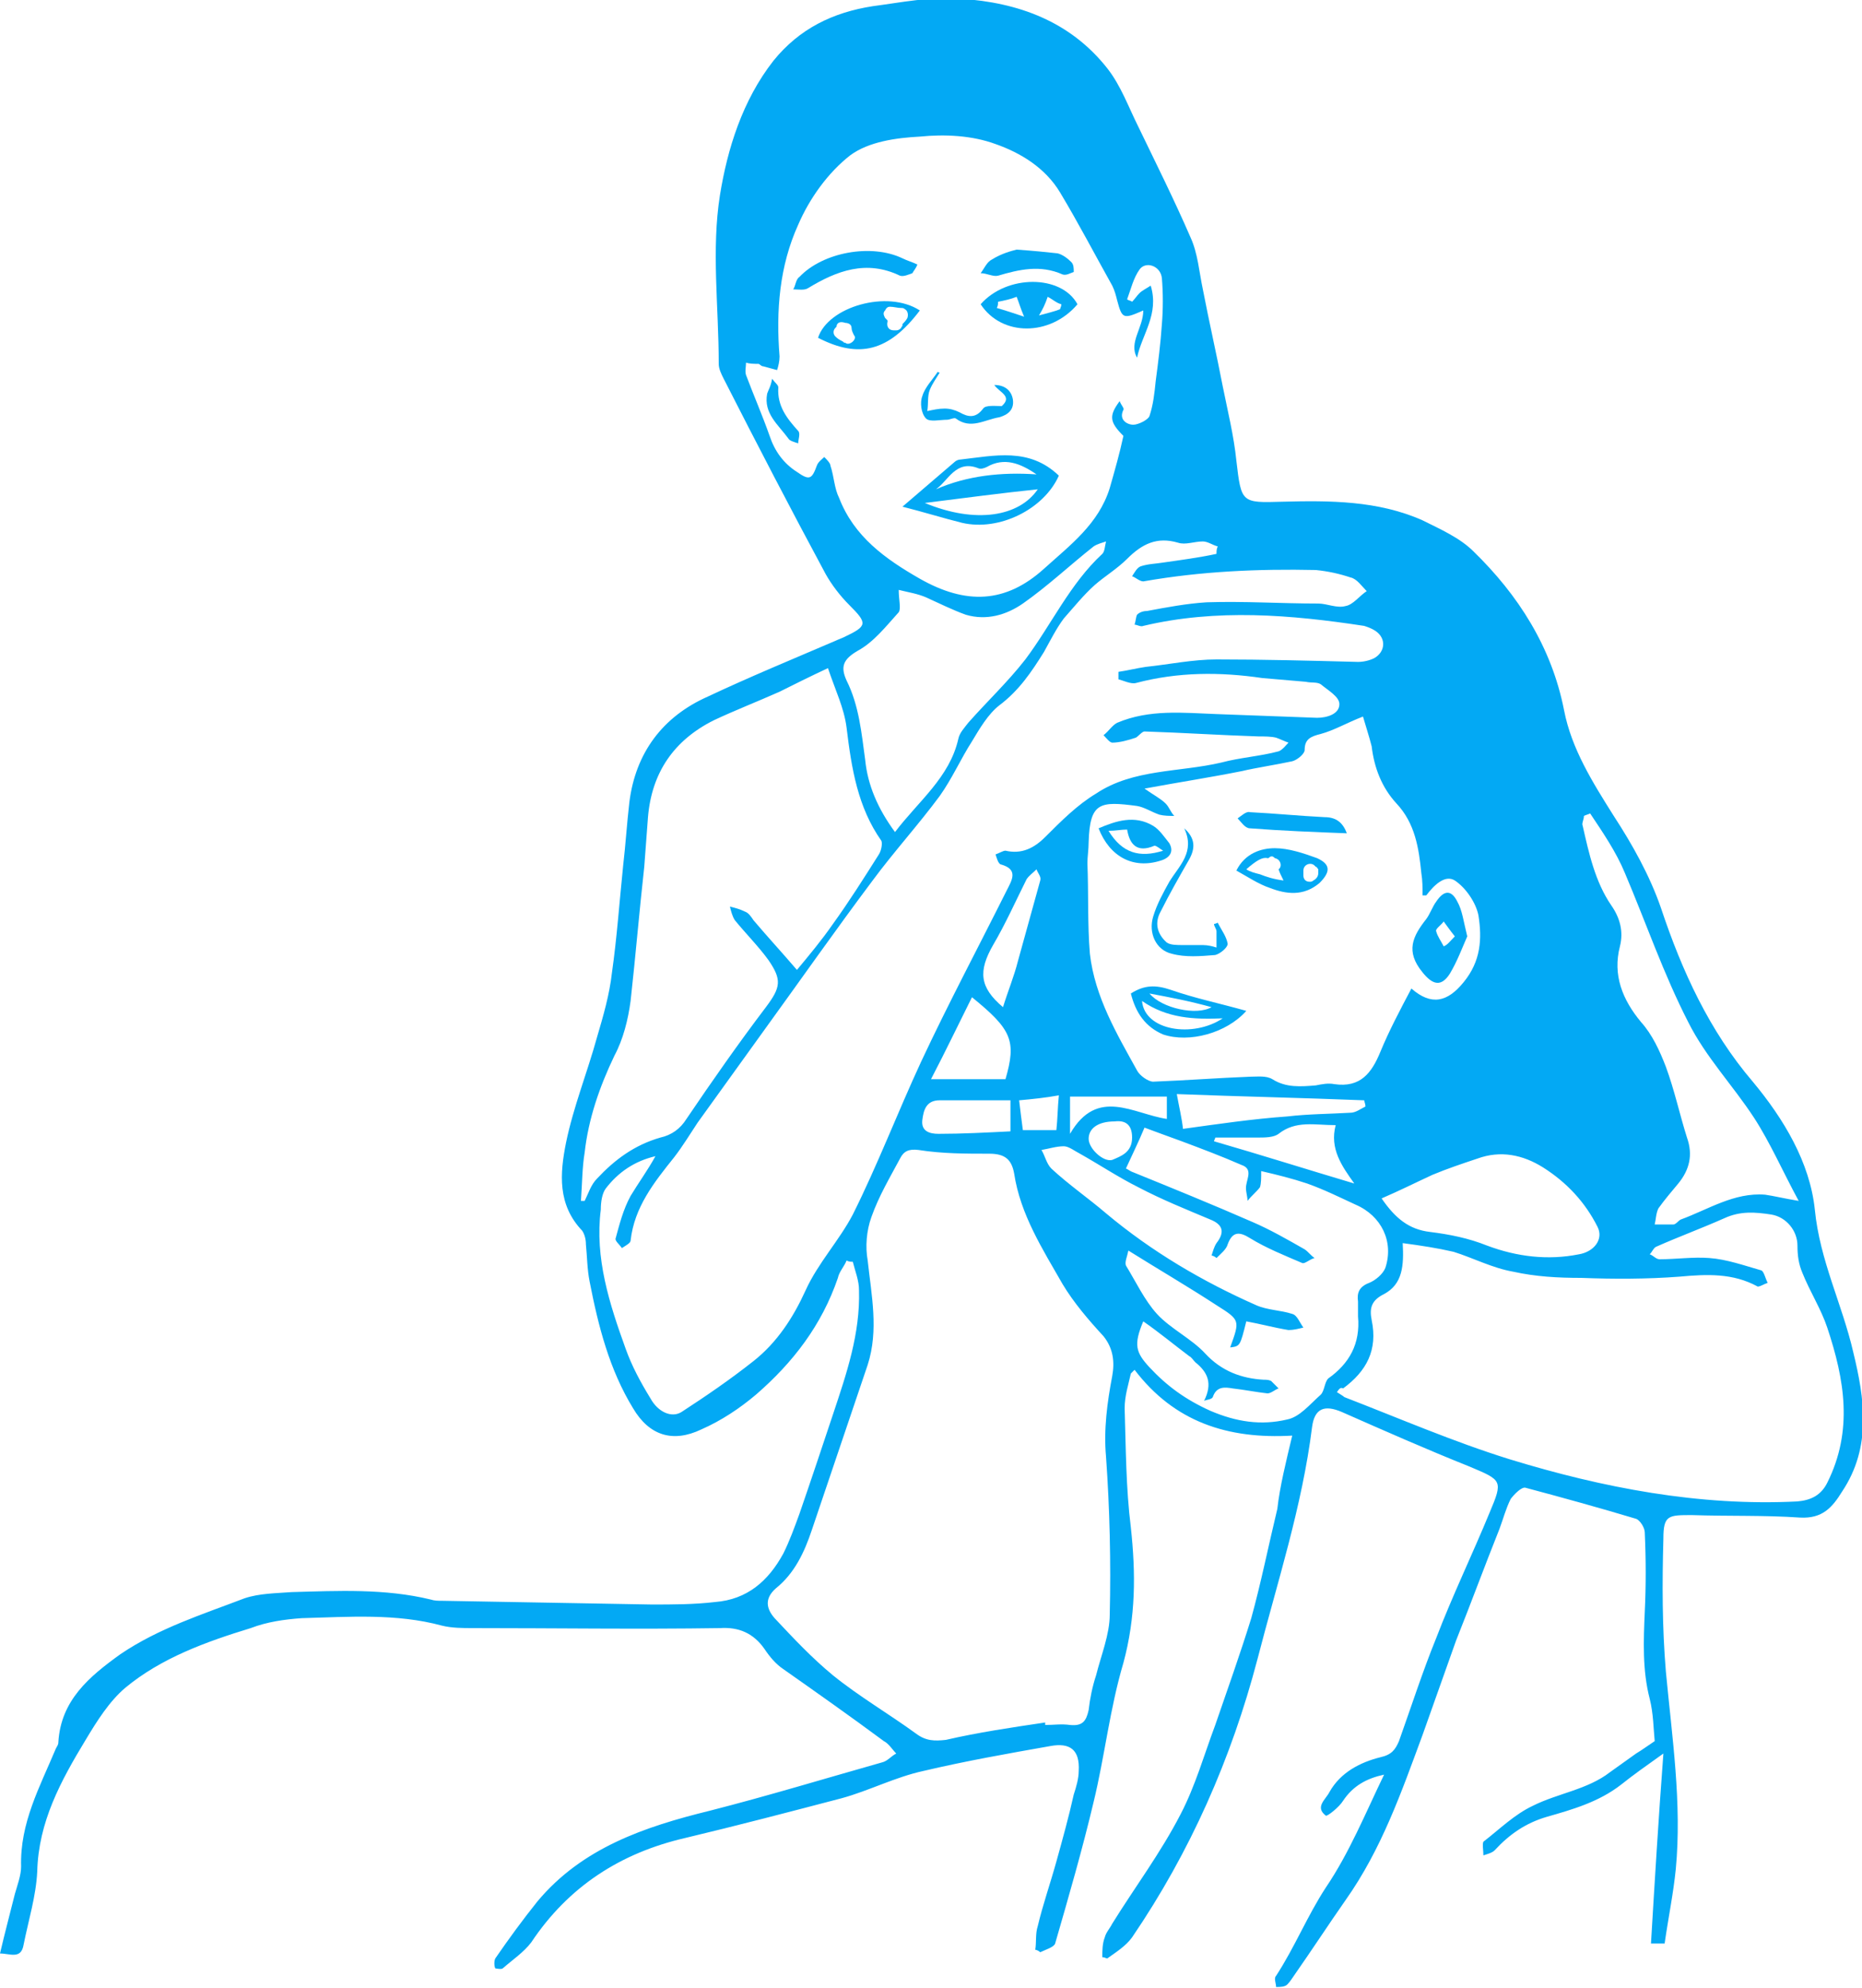 <?xml version="1.0" encoding="utf-8"?>
<!-- Generator: Adobe Illustrator 19.2.0, SVG Export Plug-In . SVG Version: 6.00 Build 0)  -->
<svg version="1.1" id="Layer_1" xmlns="http://www.w3.org/2000/svg" xmlns:xlink="http://www.w3.org/1999/xlink" x="0px" y="0px"
	 viewBox="0 0 150 160.1" style="enable-background:new 0 0 150 160.1;" xml:space="preserve">
<style type="text/css">
	.st0{fill:#03A9F4;}
</style>
<g id="child-mother-cold-fever">
	<path class="st0" d="M104.1,115.6c-5.2,0.3-9.5-1.1-12.7-5.3c-0.1,0.1-0.2,0.2-0.3,0.3c-0.2,0.9-0.5,1.8-0.5,2.8
		c0.1,3.2,0.1,6.4,0.5,9.6c0.4,3.7,0.4,7.2-0.6,10.9c-1.1,3.7-1.5,7.5-2.4,11.2c-0.9,3.8-2,7.6-3.1,11.4c-0.1,0.3-0.8,0.5-1.2,0.7
		c-0.1-0.1-0.3-0.2-0.4-0.2c0.1-0.6,0-1.3,0.2-1.9c0.4-1.7,1-3.4,1.5-5.2s1-3.6,1.4-5.4c0.2-0.6,0.4-1.3,0.4-1.9
		c0.1-1.7-0.7-2.3-2.3-2c-3.4,0.6-6.8,1.2-10.2,2c-2.3,0.5-4.4,1.6-6.6,2.2c-4.2,1.1-8.4,2.2-12.6,3.2c-5.2,1.2-9.4,3.9-12.4,8.4
		c-0.6,0.8-1.5,1.4-2.3,2.1c-0.1,0.1-0.6,0-0.6,0c-0.1-0.2-0.1-0.6,0-0.8c1.1-1.6,2.2-3.1,3.4-4.6c3.6-4.3,8.6-6,13.9-7.3
		c4.7-1.2,9.3-2.6,13.9-3.9c0.4-0.1,0.7-0.5,1.1-0.7c-0.3-0.3-0.6-0.8-1-1c-2.7-2-5.4-3.9-8.1-5.8c-0.6-0.4-1.1-1-1.5-1.6
		c-0.9-1.3-2.1-1.8-3.6-1.7c-6.6,0.1-13.2,0-19.9,0c-0.8,0-1.7,0-2.5-0.2c-3.7-1-7.5-0.7-11.3-0.6c-1.4,0.1-2.8,0.3-4.1,0.8
		c-3.6,1.1-7.2,2.4-10.1,4.8c-1.3,1.1-2.3,2.7-3.2,4.2c-2,3.3-3.8,6.6-3.9,10.6c-0.1,2-0.7,3.9-1.1,5.9c-0.2,1.2-1.1,0.7-1.9,0.7
		c0.4-1.7,0.8-3.2,1.2-4.8c0.2-0.7,0.5-1.5,0.5-2.2c-0.1-3.5,1.5-6.4,2.8-9.5c0.1-0.2,0.2-0.3,0.2-0.5c0.2-3.4,2.5-5.3,5-7.1
		c3.1-2.1,6.6-3.2,10-4.5c1.2-0.4,2.5-0.4,3.8-0.5c3.7-0.1,7.5-0.3,11.2,0.6c0.3,0.1,0.6,0.1,0.9,0.1c5.6,0.1,11.2,0.2,16.9,0.3
		c1.7,0,3.4,0,5.1-0.2c2.6-0.2,4.3-1.7,5.5-3.9c0.5-1,0.9-2.1,1.3-3.2c0.9-2.6,1.8-5.3,2.7-8c1.1-3.3,2.2-6.5,2.1-10
		c0-0.8-0.3-1.5-0.5-2.3c-0.2,0-0.3,0-0.5-0.1c-0.2,0.5-0.6,0.9-0.7,1.4c-1.3,3.8-3.6,6.8-6.6,9.4c-1.3,1.1-2.8,2.1-4.4,2.8
		c-2.3,1.1-4.2,0.5-5.5-1.7c-1.9-3.1-2.8-6.6-3.5-10.2c-0.2-1-0.2-2-0.3-3c0-0.4-0.1-0.8-0.3-1.1c-2-2.1-1.8-4.6-1.3-7.1
		c0.6-2.9,1.7-5.6,2.5-8.5c0.5-1.7,1-3.4,1.2-5.2c0.4-2.8,0.6-5.7,0.9-8.6c0.2-1.7,0.3-3.4,0.5-5.1c0.5-4,2.7-6.9,6.3-8.5
		c3.4-1.6,6.8-3,10.3-4.5c0.2-0.1,0.5-0.2,0.7-0.3c1.9-0.9,1.9-1.1,0.4-2.6c-0.7-0.7-1.4-1.6-1.9-2.5C63.7,41,61,35.8,58.3,30.5
		c-0.2-0.4-0.4-0.8-0.4-1.2c0-4.6-0.6-9.2,0.1-13.6c0.6-3.7,1.8-7.6,4.3-10.8c2.1-2.6,4.8-3.9,8-4.4c2.3-0.3,4.7-0.8,7.1-0.6
		c4.6,0.3,8.8,1.8,11.8,5.6c1.1,1.4,1.7,3.1,2.5,4.7c1.4,2.9,2.9,5.9,4.2,8.9c0.6,1.3,0.7,2.8,1,4.2c0.5,2.6,1.1,5.2,1.6,7.8
		c0.4,2,0.9,4,1.1,6c0.4,3.4,0.4,3.4,3.7,3.3c3.8-0.1,7.7-0.1,11.3,1.5c1.4,0.7,3,1.4,4.1,2.5c3.6,3.5,6.3,7.7,7.3,12.8
		c0.6,3.1,2.3,5.8,4,8.5c1.5,2.3,2.9,4.8,3.8,7.4c1.7,5.1,3.9,9.9,7.4,14c2.5,3,4.6,6.5,5,10.3c0.4,4.1,2.2,7.6,3.1,11.5
		c0.9,3.7,1.5,7.6-0.9,11.2c-0.8,1.3-1.6,2.2-3.4,2.1c-2.9-0.2-5.8-0.1-8.7-0.2c-1.9,0-2.3,0-2.3,1.9c-0.1,3.6-0.1,7.1,0.2,10.7
		c0.5,5.3,1.3,10.6,0.8,15.9c-0.2,2-0.6,3.9-0.9,6c-0.3,0-0.6,0-1.1,0c0.3-5,0.6-10,1-15.3c-1.4,1-2.4,1.7-3.4,2.5
		c-1.8,1.4-3.9,2-6,2.6c-1.7,0.5-3,1.4-4.2,2.7c-0.2,0.2-0.6,0.3-0.9,0.4c0-0.4-0.1-0.9,0-1.1c1.3-1,2.5-2.2,4-2.9
		c2-1,4.4-1.3,6.2-2.7c0.7-0.5,1.4-1,2.1-1.5c0.5-0.3,0.9-0.6,1.5-1c-0.1-1-0.1-2.2-0.4-3.4c-0.6-2.3-0.5-4.7-0.4-7
		c0.1-2.1,0.1-4.2,0-6.4c0-0.4-0.4-1-0.7-1.1c-3-0.9-5.9-1.7-8.9-2.5c-0.3-0.1-0.9,0.5-1.2,0.9c-0.4,0.8-0.6,1.6-0.9,2.4
		c-1.2,3-2.3,6-3.5,9c-0.9,2.5-1.8,5.1-2.7,7.6c-1.7,4.6-3.3,9.2-6.2,13.3c-1.4,2-2.7,4-4.1,6c-0.2,0.3-0.4,0.6-0.6,0.8
		s-0.6,0.2-0.9,0.2c0-0.3-0.2-0.7,0-0.9c1.5-2.3,2.5-4.8,4-7.1c1.9-2.8,3.2-6,4.7-9.1c-1.4,0.3-2.5,0.9-3.3,2.1
		c-0.3,0.5-1.3,1.3-1.4,1.2c-0.9-0.7,0-1.3,0.3-1.9c0.9-1.6,2.5-2.4,4.1-2.8c0.9-0.2,1.2-0.6,1.5-1.3c1-2.8,1.9-5.6,3-8.3
		c1.3-3.4,2.9-6.7,4.3-10.1c1.1-2.6,1-2.6-1.6-3.7c-3.5-1.4-6.9-2.9-10.3-4.4c-1.4-0.6-2.2-0.3-2.4,1.2c-0.8,6.4-2.8,12.5-4.4,18.7
		c-2.1,8-5.4,15.5-10.1,22.4c-0.5,0.7-1.3,1.2-2,1.7c-0.1,0-0.2-0.1-0.4-0.1c0-0.5,0-1.1,0.2-1.6c0.1-0.4,0.4-0.7,0.6-1.1
		c1.8-2.9,3.9-5.7,5.5-8.8c1.2-2.3,1.9-4.8,2.8-7.2c1-2.9,2-5.7,2.9-8.6c0.8-2.9,1.4-5.9,2.1-8.8
		C103.1,119.7,103.6,117.7,104.1,115.6z M52.8,93.1c-1.7,0.4-3,1.3-4,2.6c-0.3,0.4-0.4,1.1-0.4,1.7c-0.5,3.9,0.7,7.6,2,11.2
		c0.5,1.4,1.2,2.7,2,4c0.6,1.1,1.7,1.6,2.5,1.1c2-1.3,3.9-2.6,5.8-4.1c1.9-1.5,3.2-3.5,4.2-5.7c1-2.2,2.7-4,3.8-6.1
		c2-4,3.6-8.2,5.5-12.3c2.2-4.7,4.6-9.2,6.9-13.8c0.4-0.8,1-1.7-0.5-2.1c-0.2-0.1-0.3-0.5-0.4-0.8c0.3-0.1,0.6-0.3,0.8-0.3
		c1.3,0.3,2.3-0.2,3.2-1.1c1.3-1.3,2.6-2.6,4.1-3.5c3-2,6.7-1.7,10.1-2.5c1.5-0.4,3.1-0.5,4.6-0.9c0.3-0.1,0.6-0.5,0.8-0.7
		c-0.3-0.1-0.7-0.3-1-0.4c-0.4-0.1-0.9-0.1-1.4-0.1c-3.1-0.1-6.1-0.3-9.2-0.4c-0.2,0-0.5,0.4-0.7,0.5c-0.6,0.2-1.3,0.4-1.9,0.4
		c-0.2,0-0.5-0.4-0.7-0.6c0.4-0.3,0.7-0.8,1.1-1c2.6-1.1,5.3-0.8,8-0.7s5.4,0.2,8.1,0.3c0.8,0,1.8-0.3,1.8-1.1
		c0-0.6-0.9-1.1-1.5-1.6c-0.3-0.2-0.8-0.1-1.2-0.2c-1.2-0.1-2.3-0.2-3.5-0.3c-3.4-0.5-6.8-0.5-10.2,0.4c-0.4,0.1-1-0.2-1.4-0.3
		c0-0.2,0-0.4,0-0.6c0.7-0.1,1.5-0.3,2.2-0.4c1.9-0.2,3.8-0.6,5.7-0.6c3.8,0,7.6,0.1,11.4,0.2c0.4,0,0.9-0.1,1.3-0.3
		c0.9-0.5,1-1.6,0.1-2.2c-0.3-0.2-0.6-0.3-0.9-0.4c-5.9-0.9-11.9-1.4-17.8,0c-0.2,0.1-0.5-0.1-0.7-0.1c0.1-0.3,0.1-0.6,0.2-0.8
		c0.2-0.2,0.5-0.3,0.8-0.3c1.6-0.3,3.2-0.6,4.8-0.7c3-0.1,6,0.1,9,0.1c0.7,0,1.5,0.4,2.2,0.2c0.6-0.1,1.1-0.8,1.7-1.2
		c-0.4-0.4-0.8-1-1.3-1.1c-0.9-0.3-1.8-0.5-2.8-0.6c-4.6-0.1-9.2,0.1-13.8,0.9c-0.3,0.1-0.7-0.3-1-0.4c0.2-0.3,0.4-0.7,0.7-0.8
		c0.6-0.2,1.2-0.2,1.8-0.3c1.4-0.2,2.9-0.4,4.3-0.7c0-0.2,0-0.4,0.1-0.6c-0.4-0.1-0.8-0.4-1.2-0.4c-0.7,0-1.4,0.3-2,0.1
		c-1.7-0.5-2.9,0.1-4.1,1.3c-0.8,0.8-1.8,1.4-2.6,2.1c-0.9,0.8-1.7,1.8-2.5,2.7c-0.6,0.8-1.1,1.8-1.6,2.7c-1,1.6-2,3.1-3.6,4.3
		c-0.9,0.7-1.6,1.9-2.2,2.9c-0.9,1.4-1.6,3-2.6,4.4c-1.7,2.3-3.7,4.5-5.4,6.8c-3,4-5.8,8-8.7,12c-1.8,2.5-3.6,5-5.4,7.5
		c-0.6,0.9-1.2,1.9-1.9,2.8c-1.6,2-3.2,4-3.5,6.7c0,0.2-0.4,0.4-0.7,0.6c-0.2-0.3-0.6-0.6-0.5-0.8c0.3-1.1,0.6-2.3,1.2-3.4
		C51.4,95.3,52.2,94.2,52.8,93.1z M84.2,138.7c0,0.1,0,0.2,0,0.2c0.7,0,1.3-0.1,2,0c1,0.1,1.3-0.3,1.5-1.2c0.1-0.9,0.3-1.9,0.6-2.8
		c0.4-1.6,1.1-3.3,1.1-4.9c0.1-4.2,0-8.5-0.3-12.7c-0.2-2.2,0.1-4.4,0.5-6.5c0.2-1.1,0.1-2.2-0.7-3.2c-1.2-1.3-2.4-2.7-3.3-4.2
		c-1.6-2.8-3.4-5.6-3.9-8.9c-0.2-1.1-0.7-1.6-2-1.6c-1.9,0-3.8,0-5.7-0.3c-0.8-0.1-1.2,0.1-1.5,0.7c-0.8,1.5-1.7,3-2.3,4.7
		c-0.4,1.1-0.5,2.4-0.3,3.5c0.3,2.8,0.9,5.6,0,8.4c-1.5,4.4-3,8.9-4.5,13.3c-0.6,1.8-1.4,3.5-2.9,4.7c-0.9,0.8-0.8,1.6-0.1,2.4
		c1.5,1.6,3,3.2,4.7,4.6c2.1,1.7,4.5,3.1,6.7,4.7c0.8,0.6,1.5,0.6,2.4,0.5C78.8,139.5,81.5,139.1,84.2,138.7z M92.1,25
		c-1.6,0.7-1.7,0.7-2.1-0.8c-0.1-0.4-0.2-0.8-0.4-1.2c-1.4-2.5-2.7-5-4.2-7.5c-1.2-2-3.2-3.2-5.2-3.9c-1.9-0.7-4.1-0.8-6.1-0.6
		c-1.9,0.1-4.1,0.4-5.6,1.5c-1.8,1.4-3.3,3.5-4.2,5.6c-1.5,3.3-1.8,6.9-1.5,10.6c0,0.4-0.1,0.8-0.2,1.1c-0.4-0.1-0.7-0.2-1.1-0.3
		c-0.2,0-0.3-0.2-0.4-0.2c-0.3,0-0.7,0-1-0.1c0,0.3-0.1,0.7,0,1c0.6,1.6,1.3,3.2,1.9,4.9c0.4,1.2,1.1,2.2,2.2,2.9
		c1,0.7,1.2,0.6,1.6-0.5c0.1-0.3,0.4-0.5,0.6-0.7c0.2,0.2,0.5,0.5,0.5,0.7c0.3,0.9,0.3,1.8,0.7,2.6c1.2,3.1,3.7,4.9,6.5,6.5
		c3.7,2.1,6.9,2,10-0.8c2.1-1.9,4.4-3.6,5.3-6.5c0.4-1.4,0.8-2.8,1.1-4.2c-1.1-1.1-1.2-1.6-0.3-2.8c0.1,0.3,0.4,0.6,0.3,0.7
		c-0.4,0.8,0.3,1.2,0.8,1.2c0.4,0,1.2-0.4,1.3-0.7c0.3-0.9,0.4-1.8,0.5-2.8c0.2-1.5,0.4-3.1,0.5-4.6c0.1-1.2,0.1-2.5,0-3.7
		c-0.1-1-1.3-1.4-1.8-0.7c-0.5,0.7-0.7,1.6-1,2.4c0.1,0.1,0.3,0.1,0.4,0.2c0.2-0.2,0.4-0.5,0.6-0.7s0.6-0.4,0.9-0.6
		c0.7,2.3-0.7,3.9-1.1,5.8C90.9,27.6,92.1,26.4,92.1,25z M107.7,112.1c0.3,0.2,0.5,0.3,0.6,0.4c4.4,1.7,8.8,3.6,13.3,5
		c7.5,2.3,15.3,3.8,23.2,3.4c1.1-0.1,1.9-0.5,2.4-1.5c2.1-4.2,1.4-8.3,0-12.5c-0.5-1.5-1.4-2.9-2-4.4c-0.3-0.7-0.4-1.4-0.4-2.2
		c0-1.2-0.9-2.3-2.1-2.5c-1.3-0.2-2.5-0.3-3.8,0.3c-1.8,0.8-3.7,1.5-5.5,2.3c-0.2,0.1-0.3,0.4-0.5,0.6c0.3,0.1,0.5,0.4,0.8,0.4
		c1.3,0,2.7-0.2,4-0.1c1.4,0.1,2.8,0.6,4.2,1c0.2,0.1,0.3,0.6,0.5,1c-0.3,0.1-0.6,0.3-0.8,0.3c-2-1.1-4.1-1-6.3-0.8
		c-2.6,0.2-5.3,0.2-7.9,0.1c-1.9,0-3.7-0.1-5.5-0.5c-1.7-0.3-3.2-1.1-4.8-1.6c-1.3-0.3-2.6-0.5-4.1-0.7c0.1,1.8,0,3.3-1.5,4.1
		c-1,0.5-1.2,1.1-1,2.1c0.5,2.4-0.4,4.1-2.3,5.5C108,111.7,107.9,111.8,107.7,112.1z M109.8,57.7c-1.3,0.5-2.3,1.1-3.4,1.4
		c-0.8,0.2-1.3,0.4-1.3,1.3c0,0.3-0.6,0.8-1,0.9c-1.4,0.3-2.8,0.5-4.1,0.8c-2.5,0.5-5.1,0.9-7.8,1.4c0.7,0.5,1.3,0.8,1.7,1.2
		c0.3,0.3,0.4,0.7,0.7,1c-0.4,0-0.8,0-1.2-0.1c-0.6-0.2-1.2-0.6-1.8-0.7c-3-0.4-3.8-0.3-3.9,2.9c0,0.6-0.1,1.2-0.1,1.7
		c0.1,2.4,0,4.9,0.2,7.3c0.4,3.5,2.2,6.5,3.8,9.4c0.2,0.4,0.9,0.9,1.3,0.9c2.6-0.1,5.2-0.3,7.8-0.4c0.6,0,1.3-0.1,1.8,0.2
		c1.1,0.7,2.3,0.6,3.5,0.5c0.5-0.1,1-0.2,1.5-0.1c2.1,0.3,3-0.9,3.7-2.6s1.6-3.4,2.5-5.1c1.6,1.4,2.9,1.1,4.2-0.5
		c1.4-1.7,1.5-3.5,1.2-5.4c-0.2-1-1-2.2-1.9-2.8c-0.8-0.5-1.7,0.4-2.3,1.2c0,0-0.1,0-0.3,0c0-0.6,0-1.2-0.1-1.8c-0.2-2-0.5-4-2-5.6
		c-1.2-1.3-1.8-2.9-2-4.6C110.3,59.3,110,58.4,109.8,57.7z M46.8,96.7c0.1,0,0.2,0,0.3,0c0.3-0.6,0.5-1.3,1-1.8
		c1.4-1.5,3-2.7,5.1-3.3c0.9-0.2,1.6-0.7,2.1-1.5c2.1-3.1,4.2-6.1,6.4-9c1.2-1.6,1.3-2.2,0.2-3.8c-0.8-1.1-1.8-2.1-2.7-3.2
		c-0.2-0.3-0.3-0.7-0.4-1.1c0.4,0.1,0.8,0.2,1.2,0.4c0.3,0.1,0.5,0.4,0.7,0.7c1.1,1.3,2.3,2.6,3.5,4c1-1.2,2-2.4,2.9-3.7
		c1.3-1.8,2.5-3.7,3.7-5.6c0.2-0.3,0.3-0.9,0.2-1.1c-1.9-2.7-2.4-5.8-2.8-9.1c-0.2-1.6-0.9-3-1.5-4.8c-1.5,0.7-2.7,1.3-3.9,1.9
		c-1.8,0.8-3.6,1.5-5.3,2.3c-3.2,1.6-5,4.2-5.3,7.8c-0.1,1.3-0.2,2.7-0.3,4c-0.4,3.6-0.7,7.2-1.1,10.8c-0.2,1.5-0.6,3.1-1.3,4.4
		c-1.2,2.5-2.1,5.1-2.4,7.8C46.9,94,46.9,95.3,46.8,96.7z M99.1,108.5c0.8-2.2,0.8-2.2-1.1-3.4c-2.3-1.5-4.7-2.9-7.1-4.4
		c-0.1,0.5-0.3,0.9-0.2,1.2c0.8,1.3,1.5,2.8,2.5,3.9c1.1,1.2,2.8,2,3.9,3.2c1.3,1.4,2.9,2,4.7,2.1c0.2,0,0.4,0,0.6,0.1
		c0.2,0.2,0.4,0.4,0.6,0.6c-0.3,0.1-0.6,0.4-0.9,0.4c-0.9-0.1-1.9-0.3-2.8-0.4c-0.6-0.1-1.3-0.2-1.6,0.7c-0.1,0.2-0.5,0.2-0.7,0.3
		c0.7-1.4,0.3-2.3-0.7-3.1c-0.2-0.2-0.3-0.4-0.5-0.5c-1.2-0.9-2.4-1.9-3.7-2.8c-0.8,1.9-0.6,2.5,0.5,3.7c1.4,1.5,2.9,2.6,4.9,3.5
		c2.1,0.9,4.1,1.2,6.2,0.7c1-0.2,1.8-1.2,2.7-2c0.3-0.3,0.3-1,0.6-1.3c1.7-1.2,2.6-2.8,2.4-5c0-0.4,0-0.8,0-1.2
		c-0.1-0.7,0.1-1.2,0.9-1.5c0.5-0.2,1.1-0.7,1.3-1.2c0.7-2.1-0.3-4.2-2.4-5.1c-1.3-0.6-2.5-1.2-3.9-1.7c-1.2-0.4-2.4-0.7-3.7-1
		c0,0.6,0,1-0.1,1.3c-0.3,0.4-0.7,0.7-1,1.1c0-0.4-0.2-0.9-0.1-1.3c0.1-0.6,0.5-1.3-0.4-1.6c-1.6-0.7-3.2-1.3-4.8-1.9
		c-1.1-0.4-2.2-0.8-3-1.1c-0.5,1.2-1,2.2-1.5,3.3c0.1,0,0.3,0.2,0.6,0.3c3.2,1.3,6.4,2.6,9.6,4c1.4,0.6,2.8,1.4,4.2,2.2
		c0.3,0.2,0.5,0.5,0.8,0.7c-0.4,0.1-0.8,0.5-1,0.4c-1.4-0.6-2.9-1.2-4.2-2c-0.8-0.5-1.4-0.6-1.8,0.5c-0.1,0.4-0.6,0.8-0.9,1.1
		c-0.1-0.1-0.3-0.2-0.4-0.2c0.1-0.3,0.2-0.7,0.4-1c0.7-0.9,0.5-1.5-0.5-1.9c-1.9-0.8-3.9-1.6-5.8-2.6c-1.6-0.8-3.1-1.8-4.7-2.7
		c-0.4-0.2-0.9-0.6-1.3-0.6c-0.6,0-1.2,0.2-1.8,0.3c0.3,0.5,0.4,1.1,0.8,1.5c1.4,1.3,3,2.4,4.4,3.6c3.7,3.1,7.8,5.5,12.1,7.4
		c0.9,0.4,2,0.4,2.9,0.7c0.4,0.1,0.6,0.7,0.9,1.1c-0.4,0.1-0.8,0.2-1.2,0.2c-1.2-0.2-2.3-0.5-3.4-0.7
		C99.9,108.4,99.9,108.4,99.1,108.5z M72.1,67c1.9-2.5,4.4-4.4,5.1-7.5c0.1-0.5,0.5-0.9,0.8-1.3c1.5-1.7,3.2-3.3,4.6-5.1
		c2.1-2.8,3.6-6.1,6.2-8.5c0.2-0.2,0.2-0.6,0.3-1c-0.3,0.1-0.7,0.2-1,0.4c-1.9,1.5-3.7,3.2-5.7,4.6c-1.3,0.9-2.9,1.4-4.6,0.9
		c-1.1-0.4-2.1-0.9-3.2-1.4c-0.7-0.3-1.4-0.4-2.2-0.6c0,0.8,0.2,1.5,0,1.8c-1,1.1-2,2.4-3.3,3.1c-1.2,0.7-1.4,1.3-0.9,2.4
		c1,2,1.2,4.2,1.5,6.4C69.9,63.2,70.7,65.1,72.1,67z M128.1,65.5c-0.2,0.1-0.3,0.1-0.5,0.2c0,0.3-0.2,0.6-0.1,0.8
		c0.5,2.2,1,4.5,2.3,6.4c0.7,1,1,2.1,0.7,3.3c-0.6,2.3,0.2,4.3,1.7,6.1c0.9,1,1.5,2.3,2,3.6c0.7,1.9,1.1,3.8,1.7,5.7
		c0.5,1.4,0.2,2.6-0.7,3.7c-0.5,0.6-1.1,1.3-1.6,2c-0.2,0.4-0.2,0.9-0.3,1.3c0.5,0,1,0,1.5,0c0.2,0,0.4-0.3,0.6-0.4
		c2.2-0.8,4.3-2.2,6.8-2c0.7,0.1,1.5,0.3,2.7,0.5c-1.3-2.4-2.3-4.7-3.6-6.7c-1.7-2.6-3.9-4.9-5.3-7.7c-2-3.9-3.4-8-5.1-12
		C130.2,68.6,129.1,67,128.1,65.5z M111.3,96.5c1.1,1.6,2.2,2.5,3.9,2.7c1.6,0.2,3.1,0.5,4.6,1.1c2.4,0.9,4.9,1.2,7.4,0.7
		c1.2-0.2,2-1.2,1.5-2.2c-1-2-2.5-3.6-4.4-4.8c-1.6-1-3.4-1.4-5.3-0.7c-1.2,0.4-2.4,0.8-3.6,1.3C114.1,95.2,112.7,95.9,111.3,96.5z
		 M81,86.9c0.9-3.1,0.5-4-2.7-6.6c-1.1,2.2-2.1,4.3-3.3,6.6C77.1,86.9,79,86.9,81,86.9z M94.8,88.1c0.2,1.1,0.4,1.9,0.5,2.8
		c2.9-0.4,5.6-0.8,8.4-1c1.7-0.2,3.4-0.2,5.1-0.3c0.4,0,0.8-0.3,1.2-0.5c0-0.2-0.1-0.4-0.1-0.5C104.9,88.4,100,88.3,94.8,88.1z
		 M97.9,91.6c0,0.1-0.1,0.2-0.1,0.3c3.8,1.1,7.6,2.3,11.3,3.4c-1-1.4-2-2.8-1.5-4.7c-1.7,0-3.2-0.4-4.6,0.7
		c-0.4,0.3-1.1,0.3-1.7,0.3C100.3,91.6,99.1,91.6,97.9,91.6z M80.8,81.1c0.4-1.3,0.9-2.5,1.2-3.7c0.6-2.2,1.2-4.3,1.8-6.5
		c0.1-0.3-0.2-0.6-0.3-0.9c-0.3,0.3-0.6,0.5-0.8,0.8c-0.9,1.8-1.7,3.6-2.7,5.3C78.8,78.2,78.9,79.5,80.8,81.1z M81.4,88.6
		c-2,0-3.9,0-5.7,0c-1.1,0-1.3,0.8-1.4,1.6c-0.1,0.9,0.6,1.1,1.3,1.1c1.9,0,3.8-0.1,5.8-0.2C81.4,90.3,81.4,89.6,81.4,88.6z
		 M86.2,91.3c2.2-3.8,5.1-1.6,7.8-1.2c0-0.6,0-1.1,0-1.8c-2.7,0-5.3,0-7.8,0C86.2,89.3,86.2,90.3,86.2,91.3z M89.8,90.3
		c-1.4,0-2.1,0.6-2.1,1.4s1.2,1.9,1.9,1.7c0.7-0.3,1.6-0.6,1.6-1.8C91.2,90.5,90.6,90.2,89.8,90.3z M82.1,88.6
		c0.1,0.9,0.2,1.6,0.3,2.4c0.9,0,1.7,0,2.7,0c0.1-0.9,0.1-1.8,0.2-2.8C84.2,88.4,83.2,88.5,82.1,88.6z"/>
	<path class="st0" d="M72.7,40.8c1.4-1.2,2.8-2.4,4.2-3.6c0.1-0.1,0.3-0.2,0.5-0.2c2.7-0.3,5.5-1,7.9,1.3c-1.2,2.7-4.8,4.5-7.8,3.8
		C75.9,41.7,74.3,41.2,72.7,40.8z M74.5,40.5c4.1,1.7,7.6,1.1,9.1-1.1C80.7,39.7,77.7,40.1,74.5,40.5z M83.5,38.2
		c-1.3-0.9-2.6-1.4-4-0.6c-0.2,0.1-0.5,0.2-0.7,0.1c-1.8-0.7-2.4,1-3.4,1.7C77.9,38.3,80.7,38,83.5,38.2z"/>
	<path class="st0" d="M65.9,27.2c3.3,1.7,5.7,1.1,8.2-2.2C71.5,23.3,66.7,24.7,65.9,27.2z M68.1,27.6c-0.1,0-0.1,0-0.2-0.1
		c-0.2-0.1-0.4-0.2-0.6-0.4c-0.2-0.2-0.2-0.5,0-0.7c0.1-0.1,0.1-0.1,0.1-0.2c0.1-0.3,0.4-0.3,0.7-0.2l0,0c0.2,0,0.5,0.1,0.5,0.4
		c0,0.2,0.1,0.4,0.2,0.6C69.1,27.3,68.4,27.9,68.1,27.6z M73.1,25.6c-0.1,0.2-0.3,0.4-0.4,0.5v0.1c0,0.1-0.1,0.1-0.1,0.2
		c-0.1,0.1-0.2,0.2-0.4,0.2H72c-0.4,0-0.6-0.3-0.5-0.7l0,0l0,0v-0.1l0,0c-0.1-0.1-0.1-0.1-0.2-0.2c-0.1-0.2-0.2-0.4,0-0.6
		c0.1-0.2,0.2-0.3,0.4-0.3c0.3,0,0.6,0.1,0.9,0.1c0.1,0,0.2,0,0.3,0.1C73.1,25,73.2,25.3,73.1,25.6z"/>
	<path class="st0" d="M86.8,24.5c-2.2,2.6-6.1,2.6-7.8,0C81.1,22.1,85.5,22.1,86.8,24.5z M80.4,24.3c0,0.2,0,0.3-0.1,0.5
		c0.7,0.2,1.3,0.4,2.2,0.7c-0.3-0.7-0.4-1.1-0.6-1.6C81.4,24.1,80.9,24.2,80.4,24.3z M84.4,23.9c-0.2,0.6-0.4,1-0.7,1.5
		c0.7-0.2,1.2-0.3,1.7-0.5c0-0.1,0.1-0.2,0.1-0.4C85.1,24.4,84.8,24.1,84.4,23.9z"/>
	<path class="st0" d="M73.5,22c-0.3,0.1-0.7,0.3-1,0.2c-2.7-1.3-5.1-0.4-7.4,1c-0.3,0.2-0.8,0.1-1.2,0.1c0.2-0.3,0.2-0.8,0.5-1
		c1.9-2,5.8-2.7,8.3-1.5c0.4,0.2,0.8,0.3,1.2,0.5C73.8,21.6,73.6,21.8,73.5,22z"/>
	<path class="st0" d="M81.9,20.1c1.4,0.1,2.4,0.2,3.3,0.3c0.4,0.1,0.8,0.4,1.1,0.7c0.2,0.2,0.2,0.5,0.2,0.8
		c-0.3,0.1-0.6,0.3-0.9,0.2c-1.8-0.8-3.5-0.4-5.2,0.1C80,22.3,79.5,22,79,22c0.3-0.4,0.5-0.9,0.9-1.1C80.7,20.4,81.5,20.2,81.9,20.1
		z"/>
	<path class="st0" d="M75.7,30c-0.3,0.5-0.6,0.9-0.8,1.4c-0.2,0.5-0.1,1.1-0.2,1.7c0.5-0.1,0.9-0.2,1.4-0.2c0.4,0,0.8,0.1,1.2,0.3
		c0.7,0.4,1.3,0.5,1.9-0.3c0.2-0.3,1-0.2,1.5-0.2c0.9-0.8-0.2-1.1-0.6-1.7c0.9,0,1.4,0.5,1.5,1.2c0.1,0.8-0.4,1.2-1.1,1.4
		c-1.2,0.2-2.3,1-3.5,0.1c-0.1-0.1-0.5,0.1-0.7,0.1c-0.6,0-1.4,0.2-1.7-0.1c-0.4-0.4-0.5-1.3-0.3-1.8c0.2-0.7,0.8-1.3,1.2-1.9
		C75.5,29.9,75.6,30,75.7,30z"/>
	<path class="st0" d="M62.2,30.5c0.3,0.4,0.5,0.5,0.5,0.7c-0.1,1.5,0.7,2.5,1.6,3.5c0.2,0.2,0,0.7,0,1c-0.3-0.1-0.7-0.2-0.8-0.4
		c-0.8-1.1-2-2-1.7-3.6C61.9,31.4,62.1,31.1,62.2,30.5z"/>
	<path class="st0" d="M118.2,75.4c-0.4,0.9-0.8,2-1.4,3c-0.7,1.1-1.4,0.9-2.2-0.1c-1.4-1.7-0.8-2.9,0.3-4.3c0.3-0.4,0.5-1,0.8-1.4
		c0.6-0.9,1.2-1,1.7,0C117.8,73.3,117.9,74.2,118.2,75.4z M117.2,75.4c-0.4-0.5-0.6-0.8-0.9-1.2c-0.2,0.3-0.7,0.6-0.6,0.8
		c0.1,0.4,0.4,0.8,0.6,1.2C116.6,76.1,116.8,75.8,117.2,75.4z"/>
	<path class="st0" d="M106.1,69.1c-1.1-0.4-2.3-0.8-3.4-0.8s-2.4,0.4-3.1,1.8c0.9,0.5,1.8,1.1,2.7,1.4c1.3,0.5,2.7,0.7,4-0.4
		C107.2,70.2,107.2,69.6,106.1,69.1z M101.5,70.4C101.5,70.4,101.4,70.4,101.5,70.4c-0.4-0.1-0.8-0.2-1.1-0.4c0.8-0.7,1.3-1,1.7-0.9
		c0.1,0,0.1,0,0.2-0.1c0.2-0.1,0.3,0,0.4,0.1c0.5,0.1,0.6,0.7,0.3,0.9c0.1,0.3,0.2,0.5,0.4,0.9C102.6,70.8,102,70.6,101.5,70.4z
		 M105.8,70.9c-0.1,0.1-0.2,0.1-0.3,0.1l0,0c-0.4,0-0.5-0.3-0.5-0.5l0,0c0-0.1,0-0.3,0-0.4c0-0.5,0.6-0.7,0.9-0.4l0.1,0.1l0,0
		c0.1,0,0.1,0.1,0.2,0.2c0,0,0,0,0,0.1v0.1v0.1C106.2,70.6,106,70.8,105.8,70.9z"/>
	<path class="st0" d="M91.1,80c1.1-0.7,2-0.7,3.2-0.3c2,0.7,4,1.1,6.1,1.7c-1.6,1.8-4.6,2.6-6.7,1.9C92.3,82.7,91.5,81.6,91.1,80z
		 M98.5,82c-2.3,0.1-4.5,0-6.5-1.4C92.2,83,96.1,83.6,98.5,82z M92.6,80c1,1.2,3.8,1.8,5,1.1C95.8,80.6,94.2,80.3,92.6,80z"/>
	<path class="st0" d="M108.5,67.1c-2.6-0.1-5.2-0.2-7.8-0.4c-0.4,0-0.7-0.5-1-0.8c0.3-0.2,0.7-0.6,1-0.5c2,0.1,4,0.3,6,0.4
		C107.7,65.8,108.2,66.3,108.5,67.1z"/>
	<path class="st0" d="M88.5,66.7c1.4-0.6,2.9-1.1,4.4-0.2c0.5,0.3,0.9,0.9,1.3,1.4c0.4,0.7,0,1.2-0.7,1.4C91.3,70,89.4,69,88.5,66.7
		z M93.7,68.5c-0.2-0.1-0.5-0.4-0.7-0.4c-1.4,0.6-2-0.1-2.2-1.3c-0.5,0-0.9,0.1-1.5,0.1C90.4,68.7,91.8,69.1,93.7,68.5z"/>
	<path class="st0" d="M98.1,74.3c0.3,0.6,0.7,1.1,0.8,1.7c0,0.3-0.6,0.8-1,0.9c-1.2,0.1-2.4,0.2-3.5-0.1c-1.3-0.3-1.9-1.7-1.5-3
		c0.3-1,0.8-1.9,1.3-2.8c0.8-1.3,2.1-2.4,1.2-4.3c0.9,0.8,0.9,1.6,0.4,2.5c-0.8,1.4-1.6,2.8-2.3,4.2c-0.5,0.9-0.3,1.8,0.5,2.5
		c0.3,0.2,0.8,0.2,1.3,0.2s1.1,0,1.6,0c0.4,0,0.8,0.1,1.1,0.2c0-0.4,0-0.8,0-1.3c0-0.2-0.2-0.4-0.2-0.6
		C97.8,74.4,97.9,74.4,98.1,74.3z"/>
</g>
</svg>
